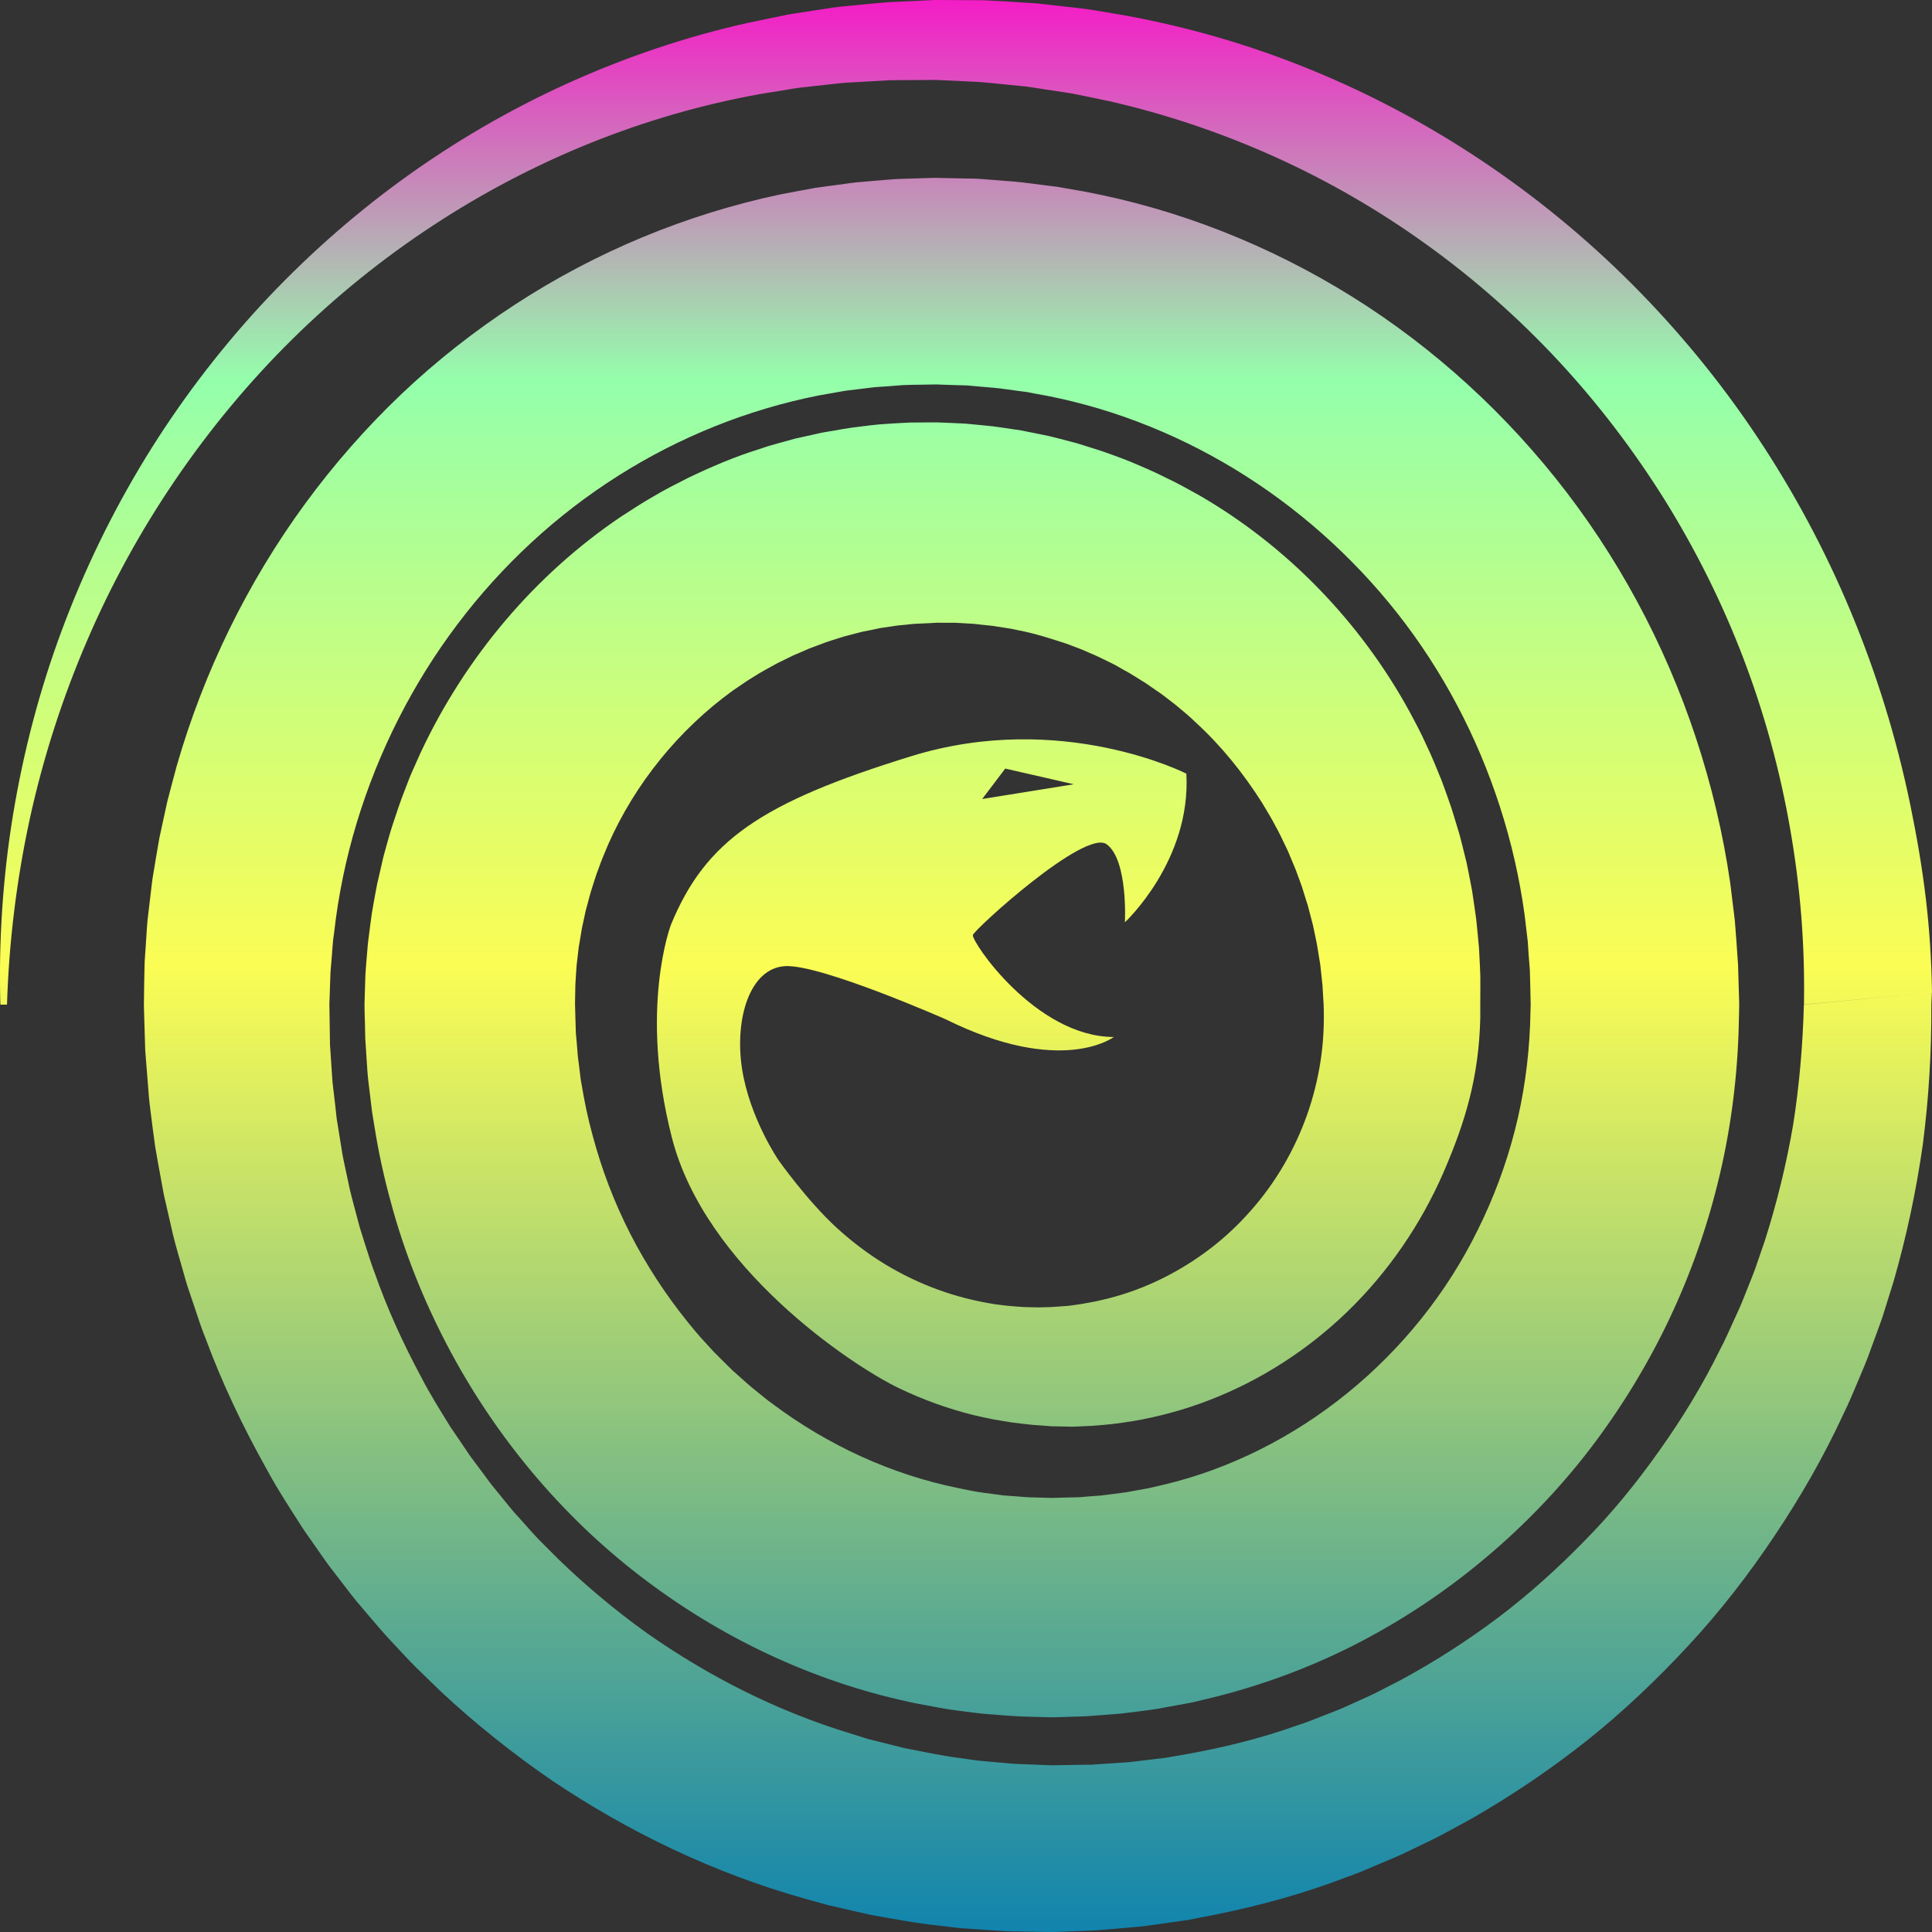 <?xml version="1.0" encoding="UTF-8" standalone="no"?>
<svg
   version="1.1"
   id="snake"
   x="0px"
   y="0px"
   width="16"
   height="16"
   viewBox="0 0 16 16"
   enable-background="new 0 0 512 512"
   xml:space="preserve"
   xmlns:xlink="http://www.w3.org/1999/xlink"
   xmlns="http://www.w3.org/2000/svg"
   xmlns:svg="http://www.w3.org/2000/svg"
   xmlns:rdf="http://www.w3.org/1999/02/22-rdf-syntax-ns#"
   xmlns:cc="http://creativecommons.org/ns#"
   xmlns:dc="http://purl.org/dc/elements/1.1/"><rect x="0" y="0" width="16" height="16" fill="#333333" stroke="none"/>
<defs>
   <style id="current-color-scheme" type="text/css">
   .ColorScheme-Text { color: #0abdc6; } .ColorScheme-Highlight { color:#5294e2; }
  </style>
  <linearGradient id="arrongin" x1="0%" x2="0%" y1="0%" y2="100%">
   <stop offset="0%" style="stop-color:#dd9b44; stop-opacity:1"/>
   <stop offset="100%" style="stop-color:#ad6c16; stop-opacity:1"/>
  </linearGradient>
  <linearGradient id="aurora" x1="0%" x2="0%" y1="0%" y2="100%">
   <stop offset="0%" style="stop-color:#09D4DF; stop-opacity:1"/>
   <stop offset="100%" style="stop-color:#9269F4; stop-opacity:1"/>
  </linearGradient>
  <linearGradient id="cyberneon" x1="0%" x2="0%" y1="0%" y2="100%">
    <stop offset="0" style="stop-color:#0abdc6; stop-opacity:1"/>
    <stop offset="1" style="stop-color:#ea00d9; stop-opacity:1"/>
  </linearGradient>
  <linearGradient id="fitdance" x1="0%" x2="0%" y1="0%" y2="100%">
   <stop offset="0%" style="stop-color:#1AD6AB; stop-opacity:1"/>
   <stop offset="100%" style="stop-color:#329DB6; stop-opacity:1"/>
  </linearGradient>
  <linearGradient id="oomox" x1="0%" x2="0%" y1="0%" y2="100%">
   <stop offset="0%" style="stop-color:#0abdc6; stop-opacity:1"/>
   <stop offset="100%" style="stop-color:#b800ff; stop-opacity:1"/>
  </linearGradient>
  <linearGradient id="rainblue" x1="0%" x2="0%" y1="0%" y2="100%">
   <stop offset="0%" style="stop-color:#00F260; stop-opacity:1"/>
   <stop offset="100%" style="stop-color:#0575E6; stop-opacity:1"/>
  </linearGradient>
  <linearGradient id="sunrise" x1="0%" x2="0%" y1="0%" y2="100%">
   <stop offset="0%" style="stop-color: #FF8501; stop-opacity:1"/>
   <stop offset="100%" style="stop-color: #FFCB01; stop-opacity:1"/>
  </linearGradient>
  <linearGradient id="telinkrin" x1="0%" x2="0%" y1="0%" y2="100%">
   <stop offset="0%" style="stop-color: #b2ced6; stop-opacity:1"/>
   <stop offset="100%" style="stop-color: #6da5b7; stop-opacity:1"/>
  </linearGradient>
  <linearGradient id="60spsycho" x1="0%" x2="0%" y1="0%" y2="100%">
   <stop offset="0%" style="stop-color: #df5940; stop-opacity:1"/>
   <stop offset="25%" style="stop-color: #d8d15f; stop-opacity:1"/>
   <stop offset="50%" style="stop-color: #e9882a; stop-opacity:1"/>
   <stop offset="100%" style="stop-color: #279362; stop-opacity:1"/>
  </linearGradient>
  <linearGradient id="90ssummer" x1="0%" x2="0%" y1="0%" y2="100%">
   <stop offset="0%" style="stop-color: #f618c7; stop-opacity:1"/>
   <stop offset="20%" style="stop-color: #94ffab; stop-opacity:1"/>
   <stop offset="50%" style="stop-color: #fbfd54; stop-opacity:1"/>
   <stop offset="100%" style="stop-color: #0f83ae; stop-opacity:1"/>
  </linearGradient>
 </defs><path
     d="M 16,8.219 C 15.991,7.661 15.931,7.205 15.819,6.659 15.706,6.114 15.542,5.581 15.329,5.07 15.117,4.56 14.855,4.072 14.551,3.616 14.247,3.16 13.899,2.737 13.516,2.353 12.749,1.585 11.837,0.977 10.85,0.575 10.357,0.373 9.844,0.225 9.324,0.129 L 9.129,0.096 9.031,0.08 8.982,0.073 8.933,0.067 8.736,0.045 8.638,0.034 C 8.605,0.03 8.572,0.026 8.539,0.025 8.408,0.017 8.276,0.008 8.145,0.002 L 7.742,0 7.363,0.018 C 7.232,0.028 7.097,0.042 6.964,0.055 c -0.034,0.003 -0.066,0.008 -0.098,0.013 l -0.098,0.015 -0.195,0.03 -0.049,0.008 -0.048,0.01 -0.097,0.02 -0.193,0.04 C 5.675,0.306 5.175,0.475 4.697,0.692 4.219,0.909 3.762,1.175 3.336,1.484 2.91,1.793 2.515,2.145 2.157,2.532 1.8,2.92 1.48,3.343 1.204,3.794 0.929,4.244 0.697,4.722 0.513,5.217 0.328,5.713 0.194,6.226 0.108,6.747 0.023,7.267 -0.012,7.795 0.003,8.32 H 0.058 C 0.074,7.799 0.138,7.281 0.248,6.775 0.359,6.27 0.518,5.777 0.721,5.306 0.923,4.835 1.17,4.387 1.456,3.968 1.742,3.549 2.066,3.159 2.423,2.807 2.78,2.455 3.17,2.14 3.585,1.868 3.999,1.596 4.438,1.366 4.893,1.183 5.349,1 5.82,0.864 6.3,0.778 l 0.18,-0.029 0.09,-0.015 0.045,-0.007 0.045,-0.005 0.181,-0.02 0.091,-0.01 c 0.03,-0.003 0.061,-0.007 0.09,-0.008 0.119,-0.006 0.236,-0.014 0.357,-0.02 l 0.379,-0.002 c -0.014,2.3329e-4 -5.69e-4,2.3329e-4 -0.003,3.3398e-4 l 0.006,1.6649e-4 0.011,6.0116e-4 0.023,0.001 0.046,0.002 0.091,0.004 0.181,0.009 c 0.121,0.01 0.241,0.024 0.361,0.035 0.03,0.002 0.06,0.008 0.09,0.012 l 0.089,0.014 0.179,0.027 0.045,0.007 0.044,0.009 0.089,0.018 0.178,0.037 C 9.66,0.946 10.119,1.101 10.56,1.3 c 0.881,0.397 1.682,0.975 2.344,1.686 0.331,0.356 0.627,0.745 0.885,1.158 0.257,0.414 0.475,0.852 0.649,1.308 0.174,0.456 0.303,0.929 0.387,1.41 0.084,0.481 0.122,0.947 0.115,1.435 l -2.67e-4,0.022 z m -1.061,0.101 c -0.009,0.331 -0.037,0.663 -0.088,0.989 -0.055,0.325 -0.134,0.646 -0.233,0.959 l -0.08,0.233 c -0.028,0.077 -0.06,0.152 -0.09,0.229 -0.029,0.077 -0.064,0.151 -0.098,0.225 -0.034,0.074 -0.067,0.15 -0.105,0.221 -0.144,0.293 -0.314,0.572 -0.502,0.836 -0.187,0.265 -0.392,0.517 -0.618,0.746 -0.225,0.231 -0.464,0.446 -0.719,0.639 -0.256,0.192 -0.524,0.364 -0.803,0.515 l -0.212,0.109 c -0.071,0.035 -0.144,0.065 -0.216,0.099 -0.071,0.034 -0.146,0.061 -0.219,0.09 -0.074,0.029 -0.147,0.059 -0.222,0.082 -0.297,0.106 -0.604,0.181 -0.912,0.236 l -0.116,0.02 -0.058,0.01 -0.059,0.007 -0.234,0.028 c -0.076,0.006 -0.149,0.01 -0.223,0.015 l -0.056,0.004 -0.028,0.002 c -0.01,4.34e-4 -0.022,4.34e-4 -0.032,6.01e-4 l -0.13,0.002 -0.13,0.002 -0.033,5.35e-4 -0.016,3.34e-4 c -0.021,1.66e-4 0.01,-10e-5 0.001,-3.34e-4 l -0.059,-0.002 -0.235,-0.009 C 8.337,14.603 8.259,14.594 8.181,14.588 8.142,14.584 8.103,14.582 8.064,14.576 L 7.948,14.559 C 7.793,14.54 7.64,14.506 7.486,14.476 l -0.228,-0.057 -0.057,-0.014 c -0.019,-0.005 -0.037,-0.011 -0.056,-0.017 L 7.034,14.353 C 6.436,14.171 5.869,13.884 5.355,13.523 5.1,13.34 4.857,13.137 4.63,12.918 L 4.462,12.75 C 4.408,12.693 4.356,12.633 4.303,12.574 4.248,12.517 4.2,12.454 4.15,12.393 l -0.075,-0.092 c -0.025,-0.031 -0.048,-0.064 -0.071,-0.095 l -0.071,-0.095 c -0.024,-0.032 -0.048,-0.063 -0.069,-0.097 L 3.73,11.817 C 3.647,11.682 3.562,11.548 3.489,11.406 3.339,11.127 3.206,10.837 3.101,10.536 3.072,10.462 3.05,10.386 3.025,10.31 l -0.036,-0.114 c -0.013,-0.038 -0.021,-0.077 -0.032,-0.115 -0.02,-0.077 -0.042,-0.154 -0.06,-0.231 L 2.847,9.616 c -0.009,-0.039 -0.015,-0.078 -0.021,-0.118 l -0.019,-0.118 -0.019,-0.118 -0.013,-0.119 -0.014,-0.119 -0.007,-0.059 c -0.002,-0.02 -0.003,-0.038 -0.004,-0.057 l -0.015,-0.224 c -5.35e-4,-0.009 -0.002,-0.018 -0.002,-0.028 l -6.03e-4,-0.034 -0.001,-0.067 -0.002,-0.135 -0.001,-0.067 -7.03e-4,-0.034 v -0.002 c -1.34e-4,-0.001 -1.34e-4,-0.005 -2.68e-4,-0.015 l 2.68e-4,0.015 c 1.68e-4,0.003 1.68e-4,-0.013 4.35e-4,-0.01 l 0.004,-0.117 0.004,-0.117 c 9.711e-4,-0.039 0.006,-0.078 0.009,-0.117 l 0.009,-0.117 c 0.002,-0.019 0.003,-0.039 0.005,-0.058 l 0.008,-0.058 C 2.802,7.414 2.865,7.109 2.955,6.812 3.135,6.219 3.418,5.661 3.787,5.172 4.156,4.682 4.61,4.262 5.12,3.94 5.63,3.617 6.195,3.391 6.78,3.275 L 7.001,3.236 7.223,3.209 c 0.019,-0.003 0.035,-0.003 0.053,-0.005 l 0.051,-0.003 0.103,-0.008 0.026,-0.002 c 0.009,-6.011e-4 0.016,-0.002 0.028,-0.002 l 0.065,-0.002 0.13,-0.002 0.065,-0.001 0.01,-3.34e-4 c -0.003,-6.68e-5 0.028,-2.333e-4 0.006,-6.68e-5 l -0.006,6.68e-5 c 0,0 0,0 7.03e-4,1.665e-4 l 0.028,9.969e-4 0.112,0.004 0.112,0.003 0.112,0.01 c 0.074,0.007 0.149,0.011 0.222,0.023 l 0.111,0.015 0.055,0.007 0.055,0.011 c 0.587,0.1 1.153,0.317 1.665,0.628 0.512,0.311 0.97,0.717 1.345,1.192 0.375,0.476 0.663,1.023 0.85,1.603 0.094,0.29 0.162,0.589 0.204,0.892 l 0.027,0.228 c 0.004,0.07 0.009,0.14 0.015,0.209 l 0.002,0.026 7.37e-4,0.034 0.002,0.068 0.003,0.135 0.001,0.059 c 3.35e-4,0.006 5.02e-4,0.014 3.35e-4,0.009 l -3.35e-4,-0.009 c -1.01e-4,-0.007 -2.35e-4,-0.012 -2.35e-4,7.676e-4 l -6.02e-4,0.014 -8.04e-4,0.028 -0.003,0.111 c -0.012,0.296 -0.053,0.59 -0.126,0.874 -0.073,0.285 -0.176,0.561 -0.306,0.823 -0.515,1.052 -1.495,1.85 -2.602,2.113 l -0.104,0.024 c -0.034,0.009 -0.07,0.013 -0.105,0.02 l -0.105,0.019 -0.106,0.014 c -0.035,0.004 -0.072,0.01 -0.105,0.013 l -0.095,0.007 -0.047,0.004 -0.024,0.002 c -0.004,4.34e-4 -0.008,6.67e-4 -0.014,9.01e-4 l -0.016,3.34e-4 -0.13,0.003 -0.065,0.002 -0.012,2.68e-4 h 0.002 c -0.04,9.02e-4 -0.002,0 -0.007,2.68e-4 l 0.005,-2.68e-4 -0.025,-7.01e-4 -0.107,-0.003 c -0.072,4.34e-4 -0.142,-0.009 -0.213,-0.013 l -0.053,-0.004 -0.053,-0.007 -0.106,-0.014 c -0.036,-0.004 -0.07,-0.011 -0.105,-0.017 L 7.942,12.325 C 7.385,12.213 6.855,11.969 6.395,11.624 l -0.043,-0.032 -0.042,-0.034 -0.084,-0.068 c -0.055,-0.046 -0.108,-0.096 -0.162,-0.143 -0.051,-0.051 -0.103,-0.101 -0.154,-0.153 l -0.073,-0.08 c -0.025,-0.027 -0.049,-0.053 -0.072,-0.081 C 5.577,10.811 5.411,10.571 5.271,10.315 5.132,10.06 5.019,9.788 4.937,9.507 4.896,9.367 4.86,9.224 4.834,9.08 l -0.019,-0.108 c -0.008,-0.036 -0.01,-0.073 -0.015,-0.109 l -0.014,-0.11 c -0.004,-0.035 -0.005,-0.066 -0.008,-0.099 l -0.009,-0.098 -0.004,-0.135 -0.003,-0.109 0.002,-0.105 c 5.36e-4,-0.017 0,-0.035 0.001,-0.053 l 0.003,-0.052 0.007,-0.104 0.012,-0.104 c 0.002,-0.017 0.004,-0.035 0.006,-0.052 l 0.009,-0.051 c 0.006,-0.034 0.011,-0.069 0.017,-0.103 l 0.022,-0.102 c 0.006,-0.034 0.016,-0.068 0.025,-0.101 0.009,-0.033 0.017,-0.067 0.027,-0.1 0.022,-0.066 0.04,-0.133 0.066,-0.197 0.022,-0.066 0.051,-0.129 0.077,-0.193 0.224,-0.508 0.587,-0.953 1.033,-1.276 0.057,-0.038 0.113,-0.079 0.172,-0.114 0.058,-0.038 0.119,-0.069 0.179,-0.103 0.03,-0.017 0.061,-0.03 0.092,-0.046 0.031,-0.015 0.061,-0.031 0.093,-0.043 l 0.094,-0.041 0.096,-0.036 0.048,-0.018 0.049,-0.016 0.098,-0.031 0.1,-0.026 c 0.017,-0.004 0.033,-0.009 0.05,-0.013 l 0.051,-0.01 c 0.034,-0.007 0.067,-0.014 0.101,-0.021 l 0.102,-0.015 c 0.017,-0.002 0.035,-0.006 0.05,-0.007 l 0.045,-0.004 0.045,-0.005 0.022,-0.002 c 0.008,-9.341e-4 0.013,-0.002 0.025,-0.002 l 0.13,-0.006 0.033,-0.002 0.016,-7.676e-4 c 0.002,0 0.004,-6.68e-5 0.005,-6.68e-5 h -0.01 c -0.007,-2.343e-4 0.021,-4.008e-4 0.01,0 l 0.042,2.671e-4 h 0.104 l 0.104,0.006 0.052,0.003 0.052,0.006 0.103,0.011 0.103,0.016 0.051,0.008 0.051,0.011 c 0.136,0.025 0.269,0.068 0.401,0.111 0.065,0.025 0.131,0.047 0.194,0.077 0.065,0.026 0.127,0.059 0.19,0.089 0.031,0.015 0.061,0.034 0.092,0.051 0.031,0.017 0.062,0.034 0.091,0.053 l 0.09,0.056 0.087,0.06 0.044,0.03 0.042,0.032 c 0.028,0.022 0.057,0.043 0.084,0.065 0.054,0.046 0.11,0.09 0.161,0.141 0.211,0.193 0.393,0.419 0.549,0.665 0.037,0.063 0.076,0.124 0.109,0.189 0.036,0.063 0.066,0.13 0.098,0.196 0.016,0.033 0.028,0.067 0.043,0.101 0.014,0.034 0.029,0.067 0.041,0.102 l 0.038,0.104 0.033,0.106 0.017,0.053 0.014,0.054 0.028,0.107 0.023,0.109 0.011,0.055 0.009,0.055 0.018,0.11 0.012,0.111 0.006,0.056 0.01,0.169 c 0.005,0.153 -0.002,0.306 -0.025,0.457 -0.023,0.151 -0.06,0.301 -0.111,0.446 -0.102,0.29 -0.26,0.563 -0.466,0.796 -0.103,0.117 -0.216,0.224 -0.34,0.318 -0.124,0.095 -0.257,0.177 -0.396,0.246 -0.14,0.069 -0.287,0.124 -0.439,0.163 -0.038,0.009 -0.076,0.019 -0.115,0.027 l -0.115,0.021 -0.107,0.015 -0.142,0.01 -0.107,0.003 -0.119,-0.003 c -0.04,-0.002 -0.08,-0.006 -0.119,-0.009 -0.04,-0.003 -0.079,-0.01 -0.119,-0.014 C 8.08,10.776 7.923,10.737 7.77,10.681 7.618,10.626 7.47,10.555 7.328,10.469 7.187,10.383 7.054,10.282 6.929,10.168 6.681,9.94 6.448,9.609 6.448,9.609 c 0,0 -0.239,-0.347 -0.303,-0.759 -0.063,-0.412 0.064,-0.834 0.359,-0.849 0.295,-0.015 1.325,0.439 1.325,0.439 0.964,0.478 1.395,0.148 1.395,0.148 -0.65,-0.002 -1.183,-0.796 -1.167,-0.845 0.016,-0.049 0.93,-0.882 1.108,-0.751 0.178,0.131 0.151,0.646 0.151,0.646 0,0 0.549,-0.509 0.509,-1.231 0,0 -1.037,-0.529 -2.28,-0.144 -1.244,0.384 -1.702,0.7 -1.988,1.394 0,0 -0.268,0.693 0.008,1.767 0.276,1.074 1.484,1.882 1.879,2.072 0.198,0.095 0.405,0.17 0.618,0.223 0.054,0.012 0.107,0.025 0.161,0.035 0.054,0.009 0.108,0.019 0.163,0.027 0.054,0.007 0.109,0.013 0.164,0.019 l 0.082,0.006 0.041,0.003 0.021,0.002 0.01,5.34e-4 0.005,4.01e-4 0.003,2.01e-4 c 0.006,-2.01e-4 -0.01,2.33e-4 0.015,0 l 0.142,0.003 c 0.005,4.35e-4 0.013,0 0.02,-1.66e-4 l 0.022,-7.35e-4 0.044,-0.002 0.089,-0.004 c 0.057,-0.004 0.111,-0.009 0.167,-0.015 0.055,-0.006 0.11,-0.015 0.165,-0.023 0.22,-0.037 0.437,-0.096 0.647,-0.178 0.42,-0.163 0.81,-0.414 1.141,-0.735 0.33,-0.321 0.601,-0.713 0.79,-1.147 0.188,-0.434 0.293,-0.8 0.305,-1.278 v -0.111 l 5.69e-4,-0.157 -2.34e-4,-0.079 -0.003,-0.079 -0.008,-0.158 -0.015,-0.157 -0.008,-0.079 -0.011,-0.078 -0.023,-0.157 -0.03,-0.156 -0.016,-0.078 -0.019,-0.077 c -0.013,-0.051 -0.025,-0.103 -0.039,-0.154 l -0.046,-0.152 c -0.015,-0.051 -0.032,-0.101 -0.05,-0.151 -0.018,-0.05 -0.035,-0.1 -0.054,-0.149 -0.04,-0.098 -0.079,-0.196 -0.125,-0.291 -0.043,-0.097 -0.093,-0.19 -0.143,-0.283 C 11.263,5.147 10.657,4.521 9.93,4.101 9.838,4.05 9.746,3.998 9.651,3.954 9.558,3.906 9.461,3.866 9.365,3.825 9.316,3.805 9.267,3.787 9.218,3.769 9.168,3.751 9.119,3.733 9.069,3.718 L 8.919,3.671 C 8.868,3.657 8.817,3.644 8.767,3.631 L 8.69,3.612 8.613,3.596 8.459,3.565 8.304,3.542 8.226,3.531 8.148,3.523 7.992,3.508 l -0.157,-0.007 -0.078,-0.003 -0.087,3.34e-4 -0.13,0.001 c -0.009,-6.68e-5 -0.026,0.001 -0.04,0.002 l -0.043,0.002 -0.085,0.005 -0.085,0.006 c -0.028,0.002 -0.053,0.006 -0.079,0.008 L 7.052,3.542 c -0.052,0.007 -0.104,0.017 -0.156,0.026 l -0.078,0.013 c -0.026,0.005 -0.052,0.011 -0.077,0.017 L 6.587,3.632 6.434,3.674 6.358,3.696 6.283,3.721 C 6.08,3.784 5.885,3.868 5.694,3.96 5.599,4.008 5.504,4.056 5.412,4.111 5.32,4.163 5.231,4.222 5.141,4.28 4.433,4.758 3.855,5.44 3.484,6.232 l -0.067,0.15 c -0.023,0.049 -0.041,0.101 -0.061,0.152 -0.041,0.101 -0.074,0.206 -0.109,0.31 -0.017,0.052 -0.031,0.105 -0.046,0.158 -0.015,0.053 -0.03,0.106 -0.041,0.16 l -0.037,0.161 c -0.011,0.054 -0.02,0.108 -0.03,0.162 l -0.014,0.081 c -0.004,0.027 -0.007,0.054 -0.011,0.082 l -0.021,0.164 c -0.005,0.055 -0.009,0.109 -0.014,0.164 l -0.006,0.082 c -0.002,0.028 -0.002,0.055 -0.003,0.082 l -0.005,0.165 c -4.01e-4,-0.014 -2.34e-4,0.042 0,0.042 l 2.68e-4,0.017 6.7e-4,0.034 0.002,0.067 0.003,0.135 0.011,0.171 c 0.004,0.056 0.007,0.115 0.013,0.169 l 0.019,0.158 c 0.007,0.052 0.011,0.105 0.021,0.158 l 0.026,0.157 c 0.036,0.209 0.085,0.416 0.143,0.62 0.116,0.408 0.28,0.802 0.48,1.173 0.401,0.742 0.957,1.394 1.623,1.891 0.665,0.499 1.435,0.851 2.242,1.013 l 0.151,0.028 c 0.051,0.009 0.101,0.019 0.152,0.025 l 0.153,0.02 0.076,0.009 0.077,0.006 c 0.102,0.007 0.204,0.018 0.307,0.019 l 0.153,0.004 0.038,8.01e-4 c 0.051,-4.33e-4 0.023,-4.33e-4 0.039,-6.68e-4 l 0.016,-3.67e-4 0.065,-0.002 0.13,-0.004 0.016,-5.01e-4 c 0.005,0 0.011,-3.68e-4 0.018,-8.35e-4 l 0.041,-0.003 0.082,-0.006 0.165,-0.013 c 0.053,-0.006 0.102,-0.013 0.154,-0.019 0.051,-0.007 0.102,-0.013 0.152,-0.021 l 0.152,-0.028 C 9.793,14.113 9.844,14.106 9.894,14.094 L 10.044,14.058 c 0.399,-0.099 0.789,-0.242 1.158,-0.428 0.369,-0.187 0.718,-0.414 1.04,-0.678 0.322,-0.263 0.617,-0.561 0.877,-0.89 0.259,-0.329 0.484,-0.687 0.67,-1.065 0.186,-0.379 0.332,-0.778 0.434,-1.189 0.103,-0.411 0.16,-0.833 0.175,-1.256 l 0.004,-0.158 6.69e-4,-0.04 4.02e-4,-0.02 c 2.68e-4,0.014 0,-0.041 -2.34e-4,-0.041 l -0.002,-0.067 -0.004,-0.135 -0.002,-0.067 -0.001,-0.034 -0.003,-0.041 c -0.007,-0.109 -0.015,-0.219 -0.024,-0.328 L 14.329,7.313 C 14.27,6.905 14.174,6.502 14.045,6.111 13.787,5.329 13.392,4.597 12.884,3.962 12.376,3.327 11.759,2.787 11.068,2.378 10.377,1.969 9.615,1.687 8.829,1.56 L 8.756,1.547 8.682,1.538 8.534,1.519 C 8.436,1.505 8.337,1.499 8.238,1.491 L 8.09,1.48 7.941,1.477 7.793,1.474 7.756,1.473 c -0.002,-2.672e-4 -0.051,6.001e-4 -0.038,6.001e-4 l -0.016,4.008e-4 -0.065,0.002 -0.13,0.004 -0.065,0.002 c -0.01,0 -0.025,0.001 -0.037,0.002 l -0.039,0.003 -0.157,0.013 -0.079,0.007 c -0.026,0.002 -0.053,0.004 -0.077,0.008 L 6.756,1.555 C 6.658,1.572 6.561,1.592 6.463,1.61 5.686,1.774 4.937,2.084 4.267,2.521 3.932,2.739 3.616,2.987 3.324,3.264 3.033,3.541 2.767,3.844 2.528,4.17 2.051,4.821 1.688,5.562 1.463,6.345 1.437,6.443 1.41,6.541 1.385,6.64 l -0.065,0.299 c -0.018,0.1 -0.034,0.201 -0.051,0.301 -0.009,0.05 -0.014,0.101 -0.02,0.151 l -0.018,0.152 -0.009,0.076 c -0.003,0.025 -0.004,0.051 -0.006,0.076 l -0.01,0.152 c -0.003,0.051 -0.008,0.101 -0.009,0.152 l -0.003,0.152 -0.002,0.152 c 0,0.015 -6.69e-4,-0.007 0,0.039 l 5.701e-4,0.017 0.001,0.034 0.002,0.068 0.004,0.135 0.002,0.067 0.001,0.034 0.003,0.039 0.025,0.314 c 0.002,0.026 0.004,0.053 0.007,0.078 l 0.009,0.074 0.019,0.149 0.02,0.148 0.026,0.148 0.027,0.147 c 0.009,0.049 0.017,0.098 0.029,0.147 l 0.067,0.292 c 0.024,0.097 0.053,0.192 0.08,0.288 0.014,0.048 0.026,0.096 0.042,0.143 l 0.048,0.142 c 0.032,0.094 0.061,0.189 0.099,0.281 0.138,0.373 0.31,0.732 0.503,1.077 0.094,0.174 0.202,0.339 0.309,0.505 l 0.169,0.242 c 0.028,0.041 0.058,0.079 0.088,0.118 l 0.09,0.117 c 0.03,0.039 0.059,0.078 0.091,0.116 l 0.095,0.112 c 0.064,0.074 0.126,0.15 0.194,0.221 0.067,0.071 0.133,0.144 0.202,0.213 l 0.21,0.204 c 0.286,0.266 0.591,0.509 0.91,0.729 0.643,0.433 1.348,0.77 2.087,0.979 l 0.139,0.039 c 0.023,0.006 0.046,0.013 0.069,0.019 l 0.07,0.016 0.28,0.064 c 0.189,0.033 0.377,0.07 0.567,0.089 l 0.142,0.017 c 0.047,0.007 0.095,0.007 0.143,0.011 0.095,0.007 0.191,0.014 0.286,0.019 l 0.286,0.005 0.071,0.001 c 0.003,2.67e-4 0.044,-6.01e-4 0.034,-6.01e-4 l 0.016,-5.01e-4 0.033,-0.001 0.13,-0.005 0.13,-0.005 c 0.011,-7.01e-4 0.021,-7.01e-4 0.033,-0.002 l 0.037,-0.003 0.074,-0.006 c 0.099,-0.009 0.199,-0.016 0.296,-0.027 l 0.283,-0.04 0.071,-0.01 0.07,-0.014 0.14,-0.027 c 0.374,-0.075 0.744,-0.176 1.1,-0.313 0.09,-0.031 0.178,-0.069 0.266,-0.107 0.088,-0.037 0.177,-0.073 0.262,-0.116 0.086,-0.042 0.173,-0.082 0.258,-0.126 l 0.252,-0.137 c 0.332,-0.191 0.65,-0.406 0.951,-0.644 0.3,-0.239 0.58,-0.505 0.842,-0.788 0.262,-0.282 0.499,-0.588 0.714,-0.91 0.215,-0.321 0.409,-0.658 0.571,-1.01 0.043,-0.087 0.08,-0.176 0.118,-0.266 0.037,-0.09 0.077,-0.178 0.108,-0.27 0.033,-0.091 0.068,-0.182 0.099,-0.274 l 0.087,-0.278 c 0.108,-0.373 0.189,-0.754 0.244,-1.139 0.05,-0.385 0.073,-0.773 0.071,-1.161 L 15.999,8.219 M 8.325,6.365 8.893,6.495 8.134,6.617 Z"
     id="path332"
     class="ColorScheme-Text"
     style="stroke-width:0.033;fill:url(#90ssummer)" />
</svg>
